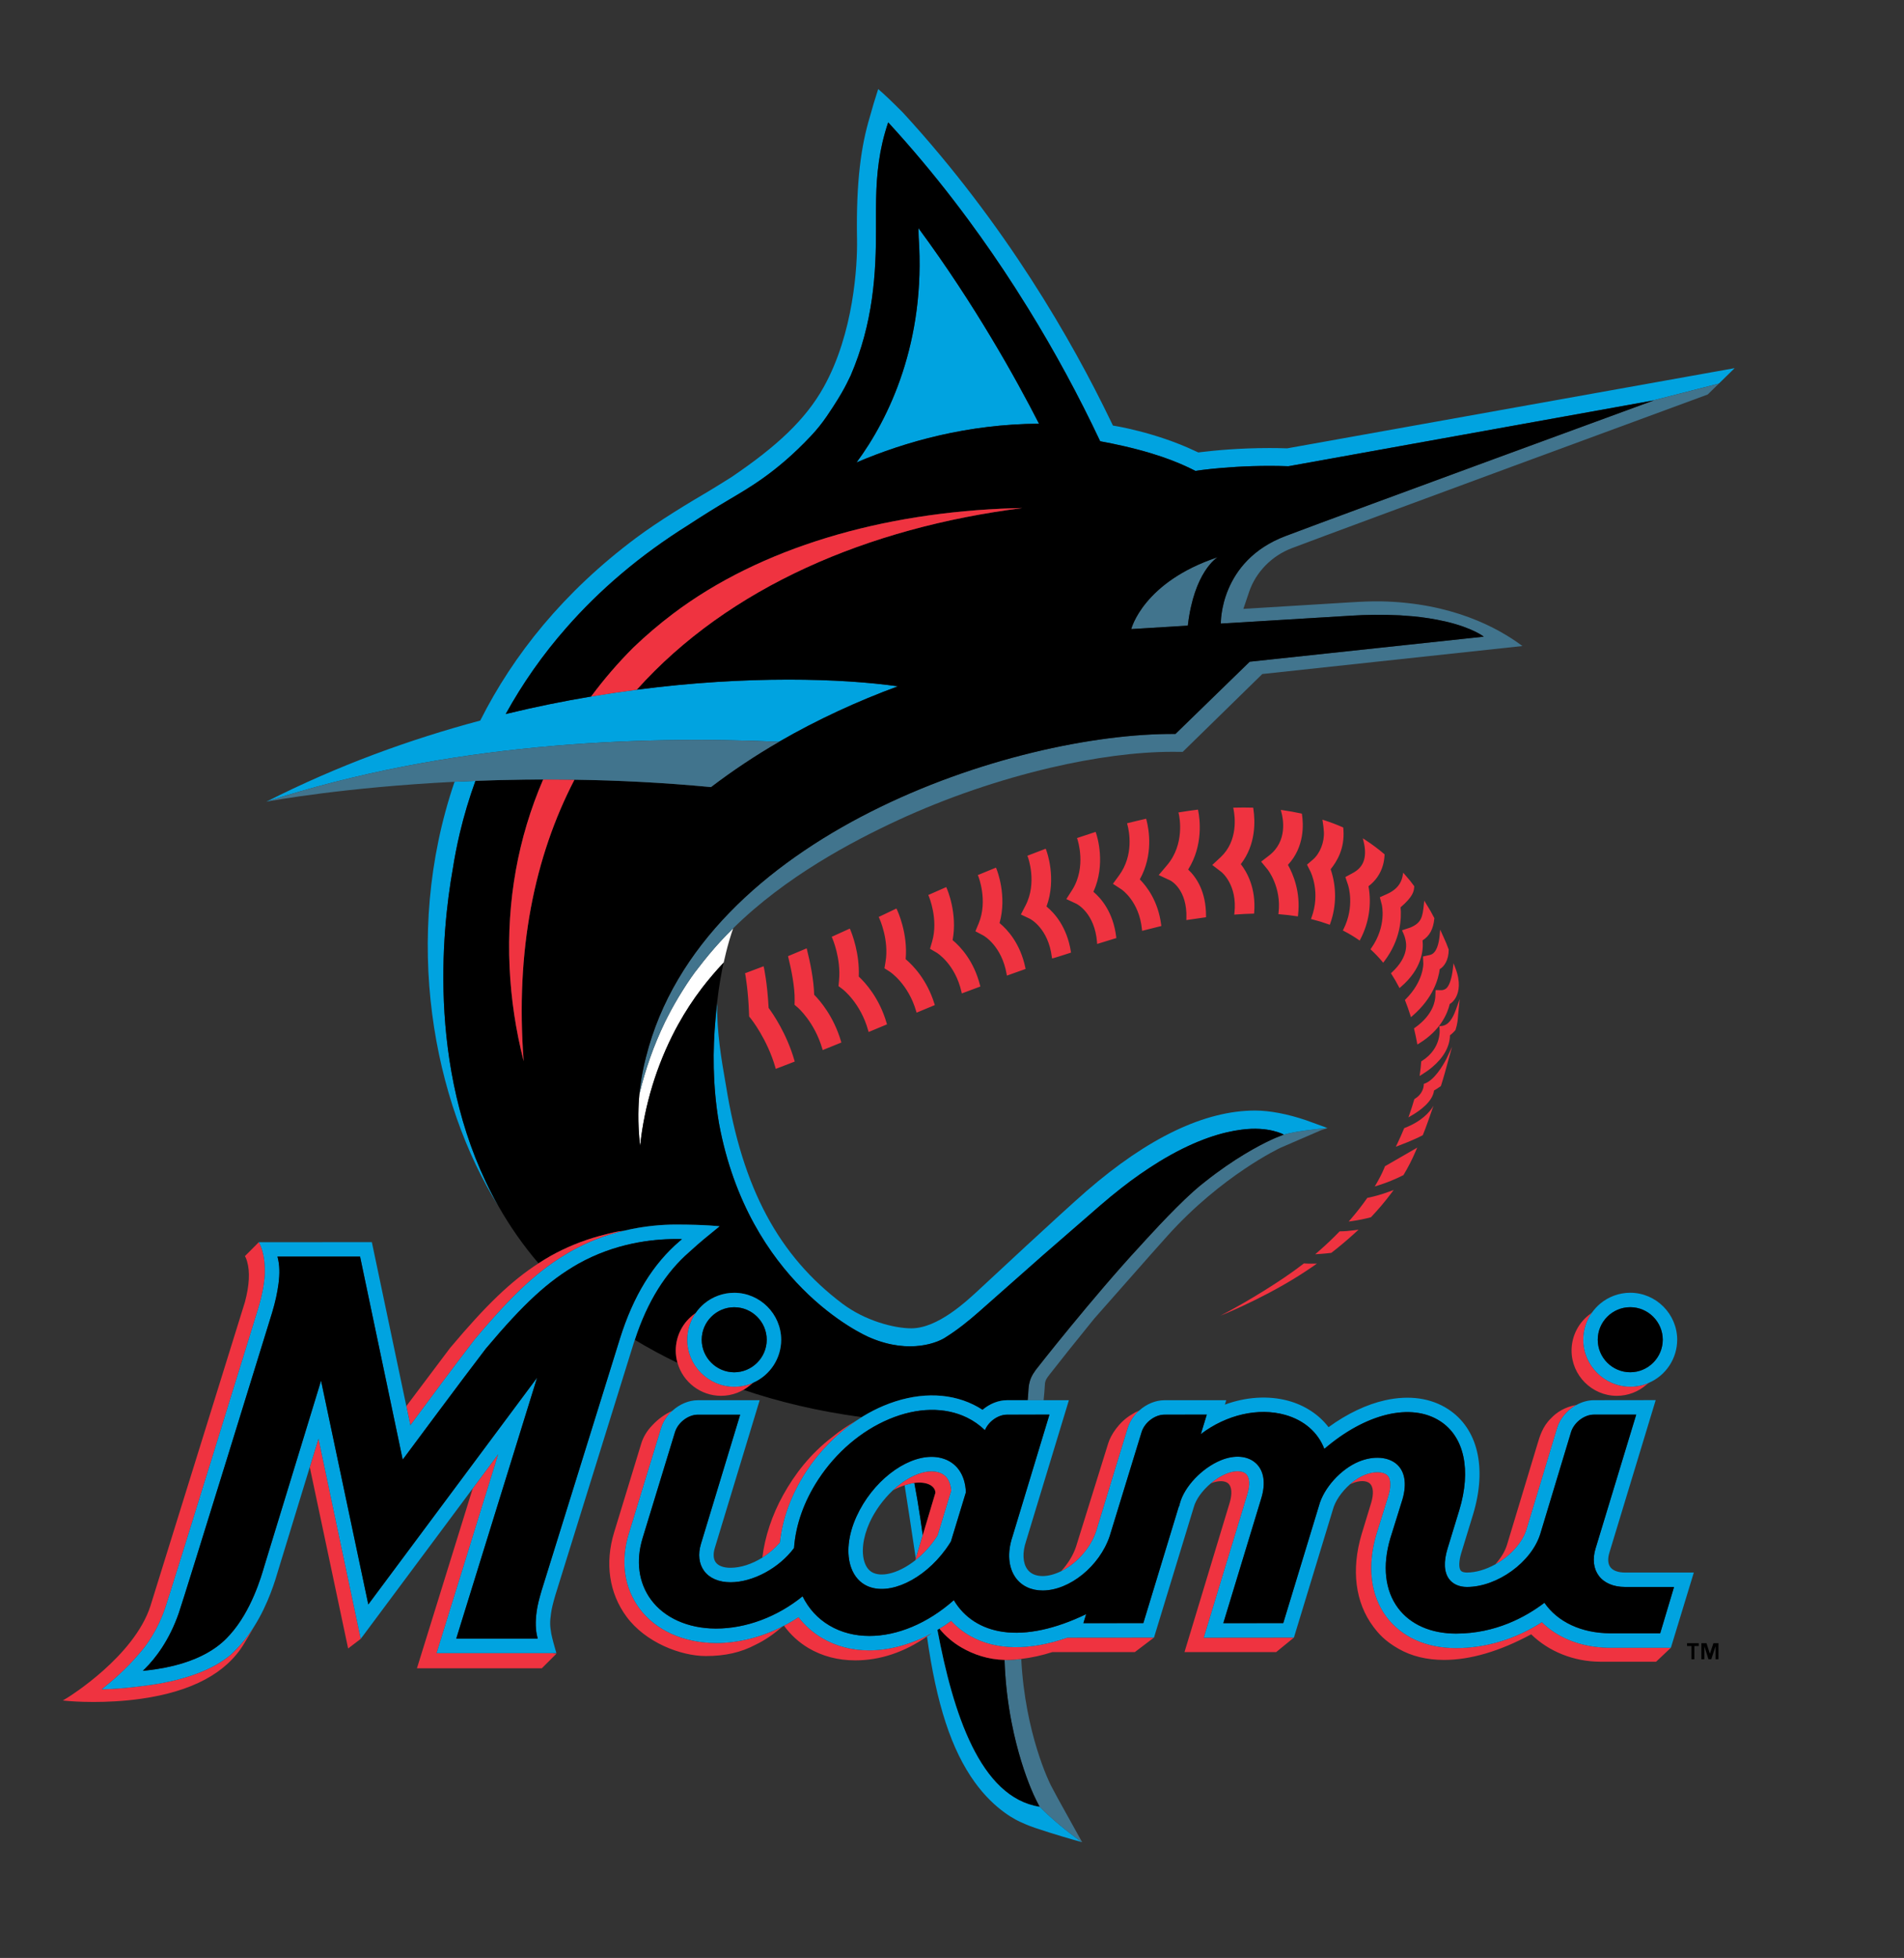 <?xml version="1.0" encoding="utf-8"?>
<svg width="143px" height="147px" viewBox="0 0 143 147" version="1.1" xmlns:xlink="http://www.w3.org/1999/xlink" xmlns="http://www.w3.org/2000/svg">
  <rect x="0" y="0" width="143" height="147" fill="#333333" stroke="none"/>
  <desc>Created with Lunacy</desc>
  <defs>
    <path d="M0 0L143 0L143 147L0 147L0 0Z" id="path_1" />
    <clipPath id="mask_1">
      <use href="#path_1" />
    </clipPath>
  </defs>
  <g id="miami-marlins-logo@logotyp.us">
    <path d="M0 0L143 0L143 147L0 147L0 0Z" id="Background" fill="none" stroke="none" />
    <g clip-path="url(#mask_1)">
      <path d="M6.129 1.025C5.569 1.639 5.036 2.278 4.532 2.939C3.834 3.785 2.793 5.467 2.209 6.625L1.994 7.052C1.163 8.777 0.521 10.588 0.079 12.452C-0.042 13.744 -0.024 15.046 0.134 16.334C0.462 13.281 1.363 10.318 2.789 7.598L2.999 7.214C3.524 6.262 4.12 5.351 4.779 4.487C5.289 3.825 5.831 3.189 6.404 2.581L6.409 2.575C6.465 2.318 6.527 2.059 6.591 1.801C6.741 1.193 6.918 0.592 7.121 0L7.12 0C6.781 0.333 6.45 0.675 6.129 1.025L6.129 1.025Z" transform="translate(47.942 69.697)" id="Shape" fill="#FFFFFF" fill-rule="evenodd" stroke="none" />
      <path d="M76.574 26.971L76.669 26.973L76.67 26.974L110.279 20.953L109.091 22.112L104.132 23.381L81.634 27.441L77.872 28.119L76.768 28.317C72.9 28.176 69.779 28.666 69.779 28.666L69.777 28.666C68.995 28.274 67.462 27.51 64.418 26.811C63.869 26.685 63.278 26.561 62.626 26.442C61.013 23.021 59.208 19.693 57.22 16.476C57.106 16.291 56.901 15.966 56.679 15.617L56.232 14.908C55.117 13.173 53.947 11.475 52.723 9.815C51.291 7.876 49.723 5.907 48.013 3.959C47.586 3.471 47.15 2.985 46.704 2.501C46.01 4.555 45.838 6.397 45.798 8.235C45.786 8.787 45.786 9.338 45.788 9.895L45.788 10.453C45.801 13.82 45.585 17.568 43.883 21.515C43.687 21.874 43.462 22.556 42.095 24.563C41.738 25.085 41.341 25.58 40.907 26.04C38.273 28.844 36.093 30.022 34.785 30.808C33.759 31.414 32.748 32.044 31.75 32.697L31.747 32.7C28.063 34.993 25.016 37.602 22.523 40.457C20.778 42.441 19.253 44.609 17.977 46.923L18.055 46.903C20.15 46.394 22.264 45.962 24.391 45.607C25.555 45.411 26.7 45.242 27.822 45.096C36.183 44.009 43.235 44.248 47.433 44.841C44.441 45.941 41.403 47.327 38.509 49.003C27.898 48.54 13.633 49.072 0.02 53.5L0 53.504C5.368 50.781 10.818 48.811 16.065 47.412C18.557 42.459 22.341 37.752 27.746 33.714C29.486 32.414 31.692 31.091 33.312 30.137C33.577 29.982 34.628 29.324 34.891 29.161L34.922 29.141C38.349 26.821 40.496 24.815 41.853 22.386C44.12 18.33 44.399 13.216 44.363 11.289C44.28 6.811 44.704 4.176 45.304 2.16C45.503 1.435 45.719 0.715 45.953 0C46.481 0.457 46.971 0.923 47.813 1.771C55.528 10.162 60.544 18.965 63.394 24.874L63.582 25.263C63.582 25.263 66.736 25.743 69.761 27.175L69.995 27.282L70.251 27.251C71.173 27.139 73.061 26.951 75.342 26.951C75.753 26.951 76.164 26.958 76.574 26.971ZM14.53 55.866C14.319 56.757 14.145 57.655 14.002 58.555C13.167 63.247 12.034 74.317 17.43 83.865C12.552 76.096 10.132 63.736 14.135 52.009C14.643 51.984 15.163 51.961 15.691 51.94L15.705 51.94C15.239 53.225 14.846 54.536 14.53 55.866Z" transform="translate(20.004 6.687)" id="Shape" fill="#00A3E0" fill-rule="evenodd" stroke="none" />
      <path d="M76.185 1.264C76.186 1.264 53.525 9.559 48.54 11.444C43.555 13.328 43.674 18.018 43.674 18.018L44.053 17.995L53.411 17.427C54.625 17.347 55.844 17.336 57.059 17.395L57.117 17.397C57.355 17.411 57.574 17.43 57.796 17.449L58.136 17.474C59.043 17.563 59.808 17.694 60.458 17.843L60.593 17.871C62.625 18.353 63.421 18.999 63.421 18.999L45.843 20.881L40.29 26.279L40.265 26.305L40.241 26.305C28.074 26.218 4.698 33.88 0.505 50.542C0.309 51.289 0.162 52.048 0.065 52.815C0.061 52.844 0.031 53.036 0 53.364L0.004 53.349C0.445 51.485 1.087 49.674 1.918 47.949L2.08 47.628L2.107 47.575L2.08 47.628L2.035 47.717L2.134 47.522C2.718 46.364 3.759 44.682 4.457 43.836C4.96 43.174 5.493 42.535 6.054 41.922C6.376 41.572 6.707 41.23 7.046 40.897L7.046 40.896C10.98 37.014 15.967 34.38 19.402 32.787C23.075 31.085 27.053 29.734 30.863 28.843C34.155 28.072 37.322 27.644 40.053 27.644L40.058 27.644L40.808 27.65L46.787 21.804L66.323 19.702C64.493 18.332 61.028 16.454 55.696 16.348C54.99 16.336 54.242 16.37 53.335 16.426L45.366 16.913L45.799 15.632C46.301 14.149 47.503 12.922 49.015 12.351C53.747 10.562 77.885 1.683 80.237 0.819L81.076 0L76.117 1.269L76.184 1.265L76.185 1.264Z" transform="translate(48.018 28.801)" id="Shape" fill="#41748D" fill-rule="evenodd" stroke="none" />
      <path d="M1.187 2.7C1.033 1.669 0.88 0.78 0.73 0C0.508 0.029 0.262 0.089 0 0.175L0.006 0.212L0.076 0.663C0.201 1.465 0.481 3.255 0.839 5.676L1.362 3.924C1.306 3.516 1.247 3.108 1.186 2.7L1.187 2.7Z" transform="translate(67.941 111.334)" id="Shape" fill="#00A3E0" fill-rule="evenodd" stroke="none" />
      <path d="M0.487 0L0.366 0.12L0.15 0.336L0 0.488L0.163 0.324L0.366 0.12L0.487 0Z" transform="translate(50.017 76.374)" id="Shape" fill="#FFF100" fill-rule="evenodd" stroke="none" />
      <path d="M16.006 0.001C16.008 0.001 16.009 0.001 16.009 0L16.009 0C16.009 0 16.008 0 16.006 0.001ZM16.006 0.001C10.398 1.866 9.516 5.397 9.516 5.397L13.764 5.137C14.234 1.106 15.932 0.046 16.006 0.001ZM20.974 43.352L20.974 43.351L21.005 43.345C22 43.075 23.283 42.951 24.251 42.859L24.256 42.861L23.78 43.019L20.726 44.339C20.687 44.355 16.326 46.408 12.252 50.932C10.599 52.768 8.827 54.813 6.742 57.159C5.474 58.716 4.007 60.556 3.398 61.343C3.145 61.669 3.081 61.768 3.037 62.015L3.034 62.065C3.011 62.447 2.982 62.867 2.935 63.292L1.738 63.292C1.771 62.937 1.79 62.627 1.8 62.434C1.81 62.318 1.825 62.202 1.845 62.087C1.922 61.718 2.039 61.443 2.34 61.026C2.39 60.957 6.644 55.531 10.206 51.69C10.389 51.493 12.528 49.102 14.186 47.617C14.478 47.364 14.775 47.118 15.076 46.877C17.257 45.145 19.105 44.179 19.934 43.788L20.129 43.698L20.365 43.595L20.401 43.581L20.58 43.51L20.602 43.501L20.974 43.352ZM20.974 43.351L20.973 43.351L20.973 43.351L20.974 43.351ZM0.139 84.86C0.069 84.172 0.023 83.481 0 82.789L0.001 82.79L0.129 82.796C0.493 82.796 0.871 82.764 1.255 82.719C1.544 88.338 3.392 92.037 3.476 92.201L3.983 93.151L5.83 96.48L5.775 96.464C4.658 95.64 3.598 94.781 2.637 93.819L2.631 93.807C2.631 93.807 2.217 93.038 1.979 92.431C1.569 91.434 0.965 89.727 0.527 87.474C0.361 86.609 0.231 85.737 0.139 84.86Z" transform="translate(75.446 41.834)" id="Shape" fill="#41748D" fill-rule="evenodd" stroke="none" />
      <path d="M15.395 0.657C15.387 0.552 15.387 0.275 15.383 0L15.383 0C19.622 5.746 22.72 11.33 24.433 14.678C19.089 14.713 14.427 16.011 10.73 17.588C13.16 14.312 15.945 8.541 15.395 0.657ZM11.79 83.316C11.116 83.052 2.619 79.119 0.406 67.24L0.406 67.241C-0.097 64.311 -0.062 61.581 0.134 59.444C0.167 58.999 0.209 58.577 0.255 58.178C0.235 60.414 0.586 62.432 0.884 64.143C0.896 64.213 0.909 64.283 0.921 64.353C2.159 72.112 4.905 77.17 9.682 80.757C11.366 82.022 13.541 82.598 14.85 82.598C16.833 82.586 18.939 80.62 20.071 79.563L20.33 79.323C20.388 79.269 26.165 73.884 27.998 72.294C32.626 68.281 36.888 66.246 40.668 66.246C41.757 66.246 43.12 66.507 44.509 66.981C44.981 67.15 45.452 67.321 45.922 67.494L46.097 67.559C45.129 67.651 43.846 67.776 42.851 68.045L42.818 68.053C42.815 68.051 41.7 67.41 39.648 67.682C38.265 67.854 36.33 68.406 33.887 69.832C33.743 69.915 33.598 70.002 33.451 70.092C32.469 70.697 31.522 71.358 30.616 72.07C30.087 72.484 29.568 72.912 29.06 73.352L28.381 73.941L24.742 77.102L19.923 81.36C19.122 82.069 18.265 82.745 17.468 83.241C16.931 83.632 14.776 84.579 11.79 83.316Z" transform="translate(53.601 17.132)" id="Shape" fill="#00A3E0" fill-rule="evenodd" stroke="none" />
      <path d="M36.742 8.041L36.868 8.031C37.295 7.999 37.722 7.977 38.139 7.968L38.234 7.965L38.241 7.871C38.385 6.048 37.697 4.841 37.236 4.25C38.381 2.773 38.32 1.02 38.179 0.098L38.166 0.012L38.078 0.009C37.649 -0.003 37.22 -0.003 36.79 0.009L36.666 0.012L36.691 0.134C36.797 0.663 37.043 2.485 35.728 3.723L35.183 4.229L35.092 4.313L35.19 4.389L35.78 4.841C35.828 4.88 36.987 5.829 36.757 7.914L36.742 8.04L36.742 8.041ZM34.535 8.25C34.151 8.309 33.171 8.446 33.144 8.45L33.148 8.346C33.234 6.129 31.956 5.485 31.944 5.479L31.193 5.128L31.069 5.07L31.158 4.966L31.694 4.334C33.048 2.74 32.63 0.705 32.578 0.478L32.552 0.369L32.663 0.352C33.097 0.282 33.52 0.22 33.922 0.17L34.018 0.158L34.038 0.253C34.153 0.826 34.436 2.82 33.282 4.656C33.911 5.247 34.627 6.32 34.624 8.147L34.624 8.236L34.535 8.25ZM33.144 8.45L33.144 8.45L33.144 8.451L33.144 8.45ZM41.82 0.46L41.831 0.531L41.832 0.53C41.938 1.218 42.044 2.95 40.775 4.304C41.164 4.993 41.738 6.343 41.535 8.068L41.522 8.176L41.415 8.159C41.008 8.096 40.588 8.048 40.166 8.015L40.058 8.006L40.071 7.898C40.297 5.971 39.256 4.662 39.246 4.65L38.832 4.146L38.764 4.063L38.849 3.997L39.365 3.599C40.76 2.522 40.417 0.826 40.279 0.332L40.236 0.178L40.394 0.201C40.849 0.265 41.301 0.346 41.751 0.444L41.82 0.46ZM29.81 9.136L29.822 9.259L29.941 9.228C30.357 9.12 30.772 9.016 31.175 8.919L31.266 8.897L31.255 8.805C31.034 7.038 30.179 5.927 29.65 5.395C30.671 3.557 30.343 1.672 30.152 0.939L30.127 0.841L30.028 0.864C29.633 0.952 29.218 1.052 28.795 1.158L28.692 1.184L28.719 1.286C28.856 1.792 29.214 3.565 28.091 5.1L27.697 5.638L27.631 5.727L27.724 5.787L28.282 6.152C28.296 6.16 29.608 7.054 29.809 9.136L29.81 9.136ZM42.505 8.373L42.619 8.401C43.038 8.506 43.442 8.629 43.82 8.767L43.919 8.803L43.955 8.704C44.424 7.39 44.435 5.955 43.984 4.634C44.454 4.043 45.041 3.103 44.944 1.683L44.936 1.591L44.934 1.56L44.928 1.498L44.871 1.473C44.438 1.283 43.986 1.111 43.527 0.963L43.364 0.91L43.391 1.079C43.431 1.33 43.459 1.575 43.474 1.806C43.525 2.588 43.185 3.454 42.647 3.912L42.27 4.236L42.208 4.289L42.244 4.362L42.466 4.805C42.498 4.869 43.239 6.391 42.544 8.264L42.504 8.374L42.505 8.373ZM26.447 10.244L26.437 10.113L26.438 10.113C26.265 7.928 24.942 7.253 24.889 7.227L24.24 6.924L24.132 6.874L24.196 6.773L24.582 6.17C25.663 4.442 24.975 2.413 24.967 2.393L24.933 2.295L25.03 2.26L26.332 1.83L26.365 1.925C26.444 2.16 27.111 4.252 26.166 6.328C26.735 6.807 27.652 7.848 27.877 9.713L27.887 9.801L27.803 9.826C27.395 9.948 26.984 10.074 26.573 10.204L26.447 10.244ZM44.99 9.278L44.899 9.231L44.946 9.139C45.813 7.426 45.311 5.875 45.289 5.81L45.117 5.302L45.089 5.219L45.166 5.177L45.639 4.922C46.094 4.679 46.374 4.353 46.494 3.925C46.6 3.546 46.59 3.09 46.462 2.568L46.399 2.31L46.621 2.455C47.1 2.768 47.559 3.111 47.995 3.482L48.035 3.515L48.032 3.567C48.019 3.831 47.98 4.084 47.915 4.316C47.74 4.954 47.356 5.514 46.825 5.908C47.072 7.264 46.858 8.664 46.218 9.885L46.163 9.99L46.066 9.922C45.727 9.687 45.366 9.471 44.99 9.278ZM23.042 11.221L23.055 11.325L23.159 11.311C23.159 11.311 24.053 11.039 24.4 10.92L24.483 10.892L24.47 10.804C24.175 8.942 23.224 7.905 22.643 7.431C23.422 5.32 22.654 3.276 22.62 3.189L22.582 3.092L22.485 3.13L21.304 3.583L21.207 3.621L21.244 3.718C21.251 3.737 21.958 5.638 21.068 7.355L20.768 7.935L20.718 8.03L20.816 8.077L21.405 8.358C21.419 8.366 22.773 9.057 23.042 11.22L23.042 11.221ZM19.667 12.62L19.65 12.516L19.65 12.516C19.282 10.389 17.948 9.634 17.892 9.604L17.387 9.336L17.303 9.291L17.339 9.203L17.558 8.677C18.247 6.98 17.53 5.186 17.523 5.169L17.483 5.072L17.58 5.032L18.75 4.552L18.847 4.512L18.887 4.609C18.92 4.691 19.695 6.615 19.116 8.673C19.7 9.154 20.674 10.198 21.055 12.031L21.073 12.119L19.667 12.62ZM49.667 5.163L49.576 5.058L49.432 4.891L49.394 5.108C49.377 5.205 49.352 5.3 49.321 5.393C49.155 5.878 48.791 6.239 48.208 6.499L47.758 6.701L47.677 6.737L47.7 6.822L47.826 7.299C47.83 7.314 48.213 8.888 47.028 10.568L46.975 10.643L47.043 10.705C47.319 10.961 47.59 11.246 47.846 11.551L47.93 11.651L48.009 11.547C49.243 9.922 49.313 8.33 49.236 7.492C50.188 6.678 50.228 6.274 50.254 6.006L50.26 5.955L50.265 5.914L50.241 5.881C50.063 5.631 49.872 5.391 49.667 5.163L49.667 5.163ZM16.259 13.856L16.282 13.958L17.674 13.438L17.651 13.35C17.191 11.518 16.184 10.449 15.591 9.955C15.969 7.954 15.187 6.146 15.153 6.069L15.111 5.974L15.015 6.016L13.858 6.526L13.763 6.568L13.804 6.663C13.811 6.681 14.537 8.385 14.054 10.054L13.917 10.527L13.894 10.606L13.965 10.647L14.392 10.896C14.405 10.904 15.784 11.738 16.26 13.856L16.259 13.856ZM51.174 7.258L51.255 7.389C51.453 7.713 51.544 7.86 51.759 8.282L51.773 8.308L51.77 8.338C51.699 9.116 51.41 9.652 50.887 9.973C50.963 10.727 50.831 12.123 49.255 13.47L49.155 13.556L49.094 13.439C48.929 13.121 48.749 12.811 48.559 12.518L48.511 12.444L48.575 12.384C49.903 11.157 49.659 10.157 49.592 9.882C49.587 9.861 49.583 9.845 49.58 9.832C49.547 9.655 49.387 9.317 49.387 9.317L49.348 9.215L49.975 9.009C50.786 8.662 50.884 8.249 50.981 7.303L51.013 6.994L51.174 7.258ZM12.886 15.401L12.853 15.288L12.852 15.288C12.261 13.242 10.897 12.342 10.883 12.332L10.53 12.107L10.471 12.07L10.483 12.002L10.552 11.588C10.831 9.94 10.101 8.346 10.085 8.31L10.085 8.31L10.041 8.216L10.135 8.171L11.276 7.627L11.37 7.582L11.416 7.677C11.45 7.748 12.242 9.434 12.065 11.385C12.653 11.883 13.674 12.955 14.226 14.74L14.255 14.832L14.166 14.868L12.886 15.401ZM9.251 16.739L9.283 16.854L10.663 16.279L10.637 16.19C10.091 14.294 9.018 13.132 8.543 12.691C8.616 10.946 8.032 9.468 7.913 9.187L7.871 9.09L7.774 9.132L6.509 9.707L6.55 9.798C6.556 9.813 7.222 11.32 7.059 12.999L7.026 13.35L7.021 13.408L7.068 13.443L7.336 13.645C7.349 13.654 8.684 14.684 9.25 16.74L9.251 16.739ZM52.486 9.777L52.373 9.53L52.208 9.165L52.173 9.564C52.119 10.189 51.948 10.957 51.438 11.069L51.004 11.165L50.917 11.184L50.921 11.272L50.943 11.717C50.944 11.729 50.975 13.049 49.609 14.401L49.56 14.449L49.586 14.514C49.72 14.848 49.848 15.209 49.966 15.588L50.014 15.741L50.135 15.636C51.675 14.305 52.076 12.892 52.176 12.134C52.498 11.949 52.849 11.472 52.849 10.679L52.849 10.66L52.842 10.643C52.738 10.348 52.618 10.059 52.486 9.777L52.486 9.777ZM5.801 18.1C5.213 16.099 3.973 15.027 3.961 15.017L3.961 15.017L3.758 14.845L3.72 14.813L3.721 14.763L3.727 14.479C3.748 13.49 3.48 12.176 3.251 11.247L3.229 11.16L3.312 11.125L4.517 10.62L4.63 10.572L4.659 10.69C4.889 11.61 5.166 12.936 5.193 14.056C5.638 14.505 6.66 15.687 7.209 17.552L7.236 17.643L5.834 18.21L5.801 18.1ZM51.864 13.708L52.326 13.714C52.445 13.712 52.624 13.638 52.715 13.533C52.927 13.289 53.081 12.799 53.162 12.114L53.212 11.69L53.364 12.089C53.756 13.117 53.611 13.799 53.421 14.19C53.278 14.482 53.078 14.674 52.928 14.749C52.763 15.451 52.246 16.721 50.626 17.713L50.496 17.792L50.468 17.642C50.409 17.317 50.34 16.993 50.258 16.651L50.242 16.582L50.3 16.542C51.763 15.509 51.818 14.425 51.843 14.24L51.861 13.79L51.864 13.708ZM1.772 15.043C1.674 13.174 1.424 12.043 1.422 12.033L1.395 11.918L1.284 11.96L0.087 12.41L0 12.442L0.022 12.533C0.024 12.541 0.246 13.789 0.3 15.459L0.307 15.652L0.308 15.688L0.33 15.715L0.446 15.858C0.458 15.874 1.666 17.384 2.278 19.512L2.309 19.622L3.734 19.073L3.707 18.981C3.134 16.989 2.105 15.494 1.772 15.044L1.772 15.043ZM53.359 16.704L53.346 16.72L53.346 16.72C53.176 16.919 53.02 17.046 52.945 17.102C52.93 17.944 52.472 18.768 51.617 19.488C51.386 19.682 51.129 19.867 50.853 20.037L50.664 20.154L50.694 19.934C50.739 19.614 50.766 19.354 50.782 19.115L50.785 19.063L50.83 19.034C52.374 18.052 52.166 16.59 52.156 16.528L52.137 16.409L52.258 16.407C52.321 16.406 52.383 16.396 52.443 16.38C52.821 16.283 53.127 15.9 53.378 15.206L53.675 14.385C53.675 14.385 53.562 15.479 53.555 15.589C53.536 15.899 53.516 16.22 53.365 16.685L53.359 16.704ZM52.235 20.931L52.263 20.911L52.274 20.878C52.484 20.22 52.656 19.593 52.825 18.957L53.102 17.964L52.685 18.855C52.384 19.448 51.742 20.478 51.045 20.726L50.976 20.751L50.976 20.825C50.976 20.846 50.97 21.351 50.486 21.743C50.422 21.794 50.365 21.835 50.305 21.871L50.269 21.892L50.257 21.932C50.154 22.29 50.041 22.644 49.917 22.995L49.824 23.262L50.068 23.12C50.658 22.779 51.647 22.088 51.748 21.246C51.831 21.198 52.014 21.088 52.234 20.932L52.235 20.931ZM50.916 24.569L50.9 24.604L50.901 24.604L50.867 24.622C50.136 24.997 49.224 25.337 49.122 25.375L48.88 25.465L48.992 25.232C49.161 24.879 49.324 24.513 49.491 24.112L49.508 24.07L49.55 24.054C50.807 23.568 51.441 22.862 51.71 22.384C51.467 23.074 51.145 24.023 50.916 24.569ZM49.466 27.573L49.451 27.599L49.424 27.612C48.822 27.915 48.196 28.169 47.552 28.371L47.297 28.45L47.431 28.219C47.645 27.855 47.836 27.478 48.002 27.089L48.062 26.933L48.128 26.894L50.21 25.693L50.211 25.693L50.484 25.532L50.36 25.824C50.103 26.427 49.804 27.011 49.466 27.573ZM49.451 27.599L49.45 27.599L49.451 27.599L49.451 27.599ZM47.033 30.737L47.012 30.759L47.012 30.761L46.983 30.768C46.532 30.888 46.075 30.981 45.613 31.046L45.34 31.083L45.519 30.874C45.942 30.383 46.34 29.872 46.712 29.342L46.736 29.307L46.778 29.299C47.291 29.196 47.831 29.041 48.384 28.837L48.718 28.713L48.505 28.997C48.064 29.585 47.569 30.17 47.033 30.737ZM44.008 33.437L44.036 33.434L44.059 33.416C44.67 32.941 45.262 32.442 45.833 31.919L46.08 31.693L45.748 31.739C45.38 31.79 45.028 31.817 44.703 31.819L44.659 31.82L44.629 31.851C44.127 32.369 43.602 32.865 43.058 33.337L42.825 33.539L43.132 33.52C43.403 33.502 43.697 33.475 44.008 33.438L44.008 33.437ZM42.515 34.246C42.335 34.246 42.166 34.241 42.013 34.23L41.973 34.227L41.942 34.252L41.902 34.283L41.866 34.31C40.316 35.512 37.701 37.121 35.702 38.153C36.374 37.881 39.744 36.478 42.673 34.436L42.951 34.241L42.611 34.245L42.514 34.246L42.515 34.246Z" transform="translate(55.955 60.628)" id="Shape" fill="#EF3340" fill-rule="evenodd" stroke="none" />
      <path d="M15.225 70.154C19.419 53.493 42.794 45.831 54.962 45.917L54.985 45.917L55.011 45.892L60.563 40.493L78.141 38.612C78.141 38.611 77.344 37.965 75.314 37.484L75.179 37.455C74.413 37.283 73.638 37.161 72.856 37.087L72.516 37.061C72.294 37.043 72.075 37.023 71.837 37.01L71.779 37.008C70.564 36.949 69.346 36.959 68.131 37.04L58.773 37.608L58.394 37.631C58.394 37.631 58.275 32.94 63.26 31.056C68.245 29.172 90.901 20.878 90.906 20.876L68.339 24.94L64.577 25.618L63.472 25.817C59.605 25.675 56.484 26.166 56.484 26.166C55.702 25.774 54.17 25.01 51.123 24.31C50.575 24.184 49.983 24.06 49.331 23.941C47.719 20.52 45.913 17.192 43.926 13.975C43.751 13.692 43.565 13.402 43.384 13.116C43.235 12.879 43.091 12.646 42.938 12.407C41.823 10.672 40.652 8.973 39.428 7.314C37.941 5.297 36.371 3.342 34.719 1.458C34.291 0.971 33.855 0.485 33.41 0C32.715 2.054 32.544 3.896 32.504 5.734C32.492 6.286 32.492 6.837 32.493 7.394L32.494 7.952C32.506 11.319 32.291 15.067 30.588 19.014C30.392 19.373 30.168 20.056 28.801 22.062C28.444 22.584 28.047 23.079 27.613 23.539C24.978 26.345 22.799 27.521 21.491 28.307C20.465 28.913 19.453 29.543 18.456 30.196L18.453 30.199L18.404 30.231L18.394 30.238C14.766 32.503 11.726 35.11 9.23 37.956C7.484 39.94 5.96 42.109 4.683 44.422L4.761 44.403C6.949 43.871 9.015 43.457 11.097 43.107C12.061 41.806 13.119 40.578 14.265 39.434C15.21 38.528 16.207 37.677 17.253 36.888C23.805 31.941 32.946 29.276 42.815 28.969L43.489 28.955C31.891 30.43 21.448 34.882 14.528 42.595C22.889 41.507 29.941 41.748 34.139 42.34C31.147 43.44 28.11 44.826 25.215 46.502C23.44 47.526 21.731 48.664 20.1 49.905C16.691 49.585 13.271 49.399 9.847 49.351C6.846 55.127 5.394 62.152 6.034 70.492C5.437 68.172 5.082 65.797 4.973 63.404C4.754 58.453 5.603 53.724 7.496 49.336C5.718 49.339 4.021 49.378 2.411 49.44C1.945 50.725 1.552 52.036 1.236 53.367C1.026 54.256 0.85 55.153 0.709 56.056C-0.126 60.747 -1.26 71.817 4.136 81.366C5 82.89 6.008 84.328 7.147 85.66C7.451 85.463 7.761 85.275 8.078 85.093L8.079 85.092C9.225 84.456 10.444 83.958 11.708 83.614C12.905 83.293 13.175 83.261 13.186 83.259L13.546 83.219C14.833 82.91 16.152 82.753 17.475 82.75C19.758 82.754 20.743 82.881 20.743 82.881C19.825 83.632 19.36 83.989 18.477 84.799C16.695 86.344 15.322 88.513 14.38 91.406C15.421 92.032 16.491 92.609 17.585 93.137C17.187 91.751 17.718 90.256 18.901 89.431L18.968 89.369C19.143 89.122 19.347 88.893 19.585 88.694C20.219 88.165 21.019 87.874 21.845 87.873C23.779 87.876 25.369 89.466 25.372 91.4C25.371 92.783 24.555 94.043 23.294 94.61L23.112 94.745C22.936 94.903 22.743 95.043 22.537 95.16C25.158 96.044 28.113 96.767 31.42 97.21L31.528 97.141C32.033 96.836 32.547 96.573 33.059 96.358C35.46 95.35 37.855 95.317 39.802 96.268C40.039 96.383 40.271 96.516 40.494 96.662C41.032 96.201 41.698 95.938 42.34 95.937L43.886 95.937C43.919 95.582 43.937 95.272 43.948 95.079C43.957 94.962 43.972 94.847 43.993 94.732C44.07 94.362 44.186 94.087 44.488 93.671C44.537 93.601 48.792 88.175 52.354 84.335C52.536 84.138 54.676 81.747 56.334 80.261C56.654 79.974 56.957 79.718 57.224 79.522C59.405 77.789 61.253 76.824 62.081 76.433L62.277 76.343L62.513 76.239L62.548 76.225L62.749 76.145L63.121 75.997L63.121 75.996L63.12 75.996C63.117 75.994 62.002 75.353 59.951 75.625C58.566 75.796 56.632 76.349 54.189 77.774C54.045 77.858 53.9 77.945 53.753 78.035C52.771 78.641 51.824 79.301 50.918 80.013C50.389 80.427 49.87 80.854 49.362 81.295L48.684 81.883C48.027 82.453 45.44 84.701 45.044 85.045L40.225 89.303C39.424 90.01 38.567 90.687 37.77 91.184C37.233 91.574 35.078 92.522 32.092 91.259C31.418 90.995 22.921 87.062 20.708 75.183C20.205 72.252 20.24 69.523 20.434 67.387C20.468 66.941 20.509 66.52 20.555 66.121C20.705 64.808 20.903 63.76 21.048 63.088C20.475 63.696 19.933 64.332 19.423 64.994C18.764 65.858 18.168 66.769 17.642 67.721L17.433 68.105C16.006 70.824 15.105 73.788 14.777 76.841C14.579 75.081 14.651 73.696 14.719 72.973C14.75 72.645 14.78 72.454 14.784 72.425C14.879 71.682 15.022 70.924 15.224 70.152L15.225 70.154ZM31.034 25.533C33.464 22.257 36.249 16.485 35.699 8.601C35.691 8.497 35.692 8.219 35.687 7.945C39.926 13.691 43.024 19.274 44.737 22.623C39.392 22.658 34.73 23.956 31.033 25.533L31.034 25.533ZM58.156 32.649C58.158 32.648 58.159 32.647 58.159 32.647L58.159 32.648L58.156 32.649L58.156 32.649ZM58.156 32.649C58.082 32.694 56.384 33.754 55.914 37.784L51.666 38.044C51.666 38.044 52.548 34.513 58.156 32.649L58.156 32.649ZM36.96 102.882L36.008 106.071C35.948 105.646 35.889 105.235 35.831 104.847C35.678 103.816 35.524 102.926 35.374 102.147C35.897 102.08 36.304 102.156 36.571 102.307C36.811 102.443 36.948 102.647 36.96 102.882ZM44.127 125.077C44.365 125.685 44.779 126.453 44.779 126.453L44.779 126.452L44.786 126.464C40.307 125.768 38.277 119.409 37.109 113.183L37.257 113.091C37.721 113.662 38.286 114.142 38.925 114.51C39.817 115.029 40.92 115.41 42.148 115.435C42.199 117.008 42.375 118.575 42.676 120.12C43.113 122.373 43.717 124.079 44.127 125.077Z" transform="translate(33.297 9.187)" id="Shape" fill="#000000" fill-rule="evenodd" stroke="none" />
      <path d="M73.153 2.062C73.155 3.996 74.746 5.586 76.68 5.588L76.68 5.587C77.155 5.588 77.624 5.492 78.061 5.305L78.085 5.293L77.929 5.41C77.308 5.966 76.503 6.274 75.67 6.274L75.669 6.274C73.805 6.274 72.271 4.74 72.271 2.875L72.271 2.875C72.271 1.769 72.812 0.729 73.718 0.095L73.825 0C73.394 0.596 73.153 1.312 73.153 2.062ZM10.832 5.275L10.764 5.309C10.329 5.494 9.86 5.589 9.387 5.589C7.452 5.589 5.859 3.999 5.856 2.064C5.856 1.327 6.09 0.622 6.507 0.033L6.439 0.095C5.532 0.729 4.992 1.769 4.992 2.875C4.992 3.197 5.04 3.507 5.123 3.802C5.537 5.259 6.877 6.273 8.392 6.274C9.225 6.274 10.03 5.967 10.65 5.41L10.832 5.275ZM68.891 16.307L71.191 8.693C71.215 8.612 71.244 8.533 71.276 8.455L71.296 8.409L71.384 8.226L71.416 8.168L71.511 8.008L71.545 7.955C71.827 7.54 72.204 7.197 72.644 6.956C71.757 7.114 71.146 7.51 70.719 7.97C70.091 8.574 69.869 9.362 69.724 9.842L67.424 17.456C67.27 17.959 66.961 18.462 66.536 18.932L66.589 18.905C67.714 18.27 68.596 17.274 68.891 16.307L68.891 16.307ZM38.937 8.692L36.561 16.462C36.166 17.646 35.215 18.761 34.082 19.372L33.932 19.443C34.438 18.891 34.836 18.253 35.051 17.61L37.472 9.838C37.663 9.209 38.283 8.239 39.218 7.685C39.403 7.562 39.599 7.458 39.805 7.375C39.617 7.542 39.449 7.731 39.305 7.937L39.256 8.01L39.162 8.168L39.129 8.229L39.043 8.408L39.021 8.457C38.988 8.539 38.96 8.616 38.937 8.692ZM7.992 24.833L8.025 24.833L8.024 24.833C9.686 24.833 11.408 24.402 13.011 23.589C12.345 24.176 11.687 24.624 11.001 24.953C9.882 25.547 8.695 25.81 7.249 25.81C5.368 25.81 2.717 24.793 1.289 22.85C-0.01 21.084 -0.344 18.837 0.364 16.522L2.405 9.842C2.535 9.415 2.802 8.916 3.252 8.462C3.672 8.012 4.178 7.648 4.739 7.396C4.555 7.559 4.391 7.743 4.254 7.948L4.217 8.004L4.119 8.167L4.087 8.225L3.998 8.411L3.978 8.455C3.943 8.541 3.915 8.62 3.893 8.692L1.465 16.638C0.837 18.69 1.118 20.672 2.255 22.219C3.464 23.864 5.555 24.817 7.992 24.833ZM11.835 18.194C12.198 17.933 12.528 17.629 12.819 17.289C13.006 15.485 13.689 13.642 14.794 11.955C15.776 10.453 17.047 9.16 18.532 8.151C17.903 8.506 17.306 8.913 16.747 9.368C15.095 10.628 13.926 12.158 13.063 13.713C12.224 15.222 11.686 16.846 11.493 18.424C11.609 18.351 11.724 18.275 11.836 18.194L11.835 18.194ZM44.651 24.43L47.923 13.672C48.142 12.964 48.105 12.389 47.824 12.133C47.536 11.871 46.952 11.865 46.336 12.121C45.991 12.267 45.666 12.458 45.37 12.688L45.187 12.838C45.733 12.624 46.242 12.623 46.498 12.863C46.755 13.105 46.791 13.643 46.593 14.303L43.201 25.513L50.086 25.513L51.421 24.423L44.651 24.43L44.651 24.43ZM24.106 12.971C23.84 12.82 23.433 12.744 22.91 12.811L22.91 12.812C22.662 12.848 22.418 12.907 22.181 12.989C21.909 13.077 21.618 13.201 21.307 13.364L21.36 13.31C21.476 13.203 21.58 13.114 21.7 13.017C21.81 12.928 21.923 12.842 22.039 12.76C22.787 12.233 23.555 11.942 24.203 11.942C24.362 11.941 24.521 11.961 24.675 12C25.287 12.162 25.618 12.617 25.687 13.391L24.66 16.76C24.288 17.349 23.836 17.883 23.318 18.349C23.207 18.448 23.093 18.538 22.979 18.627L23.021 18.487L23.543 16.735L24.495 13.546C24.485 13.311 24.347 13.107 24.106 12.971ZM70.887 23.96C72.052 24.753 73.527 25.178 75.151 25.189L75.151 25.188L75.151 25.187L79.731 25.187L78.621 26.236L74.397 26.236C72.434 26.223 70.564 25.475 69.239 24.18C66.869 25.456 64.668 26.102 62.694 26.102C61.401 26.102 60.253 25.822 59.284 25.27C58.233 24.671 57.769 24.119 57.383 23.606C56.022 21.792 55.71 19.325 56.504 16.66L57.223 14.301C57.421 13.642 57.385 13.104 57.128 12.862C56.868 12.618 56.341 12.612 55.785 12.848L55.633 12.916L55.702 12.85C56.031 12.572 56.379 12.353 56.709 12.217C57.406 11.929 58.116 11.937 58.437 12.236C58.729 12.509 58.742 13.126 58.472 13.932L57.621 16.658C56.908 19.053 57.174 21.255 58.368 22.857C59.501 24.375 61.357 25.212 63.594 25.212C65.832 25.212 68.059 24.54 70.044 23.268C70.303 23.524 70.585 23.755 70.887 23.96ZM19.518 25.382C21.05 25.381 22.666 24.936 24.206 24.102L24.083 24.196L23.861 24.346C22.146 25.529 20.336 26.135 18.477 26.135L18.475 26.135C17.176 26.135 15.993 25.824 14.957 25.211C14.236 24.783 13.611 24.211 13.12 23.532C13.296 23.441 13.469 23.346 13.639 23.248C13.838 23.131 14.031 23.012 14.214 22.892C14.696 23.519 15.294 24.048 15.975 24.45C17.017 25.068 18.209 25.382 19.518 25.382ZM24.206 24.102L24.211 24.099L24.211 24.1L24.206 24.102ZM27.123 24.307C29.032 25.381 31.55 25.422 34.404 24.428L34.404 24.428L40.912 24.422L39.473 25.512L33.281 25.512C32.519 25.759 31.735 25.931 30.94 26.028C30.556 26.073 30.178 26.105 29.813 26.105L29.685 26.1C28.457 26.075 27.354 25.694 26.461 25.175C25.824 24.807 25.259 24.327 24.793 23.756C24.933 23.669 25.072 23.591 25.213 23.496C25.371 23.39 25.527 23.28 25.68 23.167C26.098 23.621 26.585 24.006 27.123 24.307Z" transform="translate(45.761 98.523)" id="Shape" fill="#EF3340" fill-rule="evenodd" stroke="none" />
      <path d="M79.068 3.527C79.066 1.593 77.476 0.002 75.542 0C74.716 0 73.916 0.292 73.282 0.821C73.058 1.011 72.858 1.227 72.686 1.465C72.25 2.065 72.015 2.787 72.014 3.527C72.017 5.461 73.61 7.052 75.544 7.052C76.018 7.052 76.487 6.957 76.922 6.772L76.946 6.759C78.231 6.201 79.067 4.928 79.067 3.527L79.068 3.527ZM4.718 3.53C4.721 5.465 6.313 7.056 8.248 7.056C8.722 7.056 9.191 6.961 9.627 6.775L9.694 6.741C10.956 6.174 11.772 4.914 11.772 3.53C11.77 1.597 10.18 0.006 8.246 0.004C7.42 0.005 6.62 0.295 5.986 0.825C5.752 1.022 5.545 1.249 5.369 1.5C4.947 2.093 4.72 2.802 4.719 3.53L4.718 3.53ZM73.1 3.527C73.1 4.873 74.195 5.968 75.542 5.968C76.887 5.968 77.983 4.873 77.983 3.527C77.983 2.181 76.888 1.085 75.542 1.085C74.196 1.085 73.1 2.18 73.1 3.527ZM10.686 3.53C10.684 2.192 9.583 1.091 8.245 1.089C6.906 1.091 5.805 2.191 5.803 3.53C5.803 4.876 6.899 5.971 8.245 5.971C9.59 5.971 10.686 4.876 10.686 3.53ZM28.74 8.068C28.099 8.069 27.432 8.332 26.895 8.793C26.672 8.647 26.441 8.515 26.202 8.399C24.255 7.449 21.86 7.481 19.459 8.489C18.947 8.704 18.433 8.968 17.929 9.272L17.82 9.342C17.677 9.43 17.534 9.521 17.394 9.616C15.909 10.625 14.638 11.918 13.656 13.42C12.55 15.107 11.868 16.95 11.681 18.754C11.299 19.197 10.852 19.58 10.354 19.889C9.572 20.376 8.72 20.65 7.967 20.65C7.447 20.65 7.054 20.506 6.861 20.244C6.676 19.996 6.651 19.612 6.788 19.162L10.157 8.068L5.513 8.069C4.838 8.069 4.144 8.366 3.601 8.86C3.417 9.023 3.253 9.208 3.116 9.412L3.079 9.468L2.981 9.632L2.949 9.69L2.86 9.875L2.84 9.92C2.805 10.005 2.778 10.084 2.755 10.157L0.327 18.103C-0.3 20.155 -0.02 22.137 1.117 23.683C2.326 25.329 4.418 26.282 6.855 26.297L6.887 26.298C8.548 26.298 10.271 25.867 11.874 25.053L11.914 25.034L11.982 24.997C12.357 24.804 12.723 24.59 13.075 24.357C13.558 24.984 14.155 25.513 14.837 25.916C15.879 26.533 17.071 26.847 18.38 26.847C19.913 26.847 21.531 26.401 23.073 25.566L22.944 25.663L22.722 25.812C23.447 30.922 24.553 34.299 26.298 36.73C27.854 38.897 29.546 39.659 29.87 39.79C29.887 39.798 30.292 39.992 30.851 40.18C32.199 40.636 33.636 41.048 34.322 41.24C33.204 40.416 32.145 39.557 31.184 38.595C26.704 37.898 24.674 31.54 23.506 25.314L23.654 25.222C23.794 25.136 23.932 25.057 24.074 24.962C24.241 24.85 24.394 24.742 24.541 24.633C24.959 25.087 25.446 25.472 25.984 25.773C27.893 26.847 30.411 26.888 33.265 25.894L39.773 25.888L42.76 16.102C42.915 15.519 43.402 14.846 44.048 14.304L44.232 14.154C44.528 13.923 44.852 13.732 45.197 13.586C45.813 13.331 46.398 13.336 46.685 13.598C46.966 13.855 47.004 14.43 46.784 15.137L43.512 25.895L50.282 25.888L53.199 16.309L53.208 16.277C53.378 15.642 53.858 14.941 54.494 14.382L54.563 14.316C54.892 14.038 55.24 13.819 55.57 13.683C56.267 13.395 56.977 13.403 57.298 13.702C57.59 13.975 57.603 14.592 57.333 15.398L56.483 18.124C55.769 20.519 56.035 22.721 57.229 24.323C58.362 25.842 60.218 26.678 62.455 26.678C64.693 26.678 66.921 26.007 68.905 24.734C69.163 24.989 69.447 25.221 69.748 25.426C70.913 26.219 72.388 26.644 74.013 26.655L78.593 26.655L80.316 21.007L75.152 21.007C74.633 21.007 74.24 20.863 74.046 20.601C73.861 20.352 73.836 19.968 73.974 19.518L77.453 8.061L72.811 8.067C72.367 8.067 71.916 8.196 71.504 8.423C71.064 8.664 70.688 9.007 70.406 9.421L70.371 9.475L70.276 9.634L70.244 9.692L70.156 9.875L70.136 9.922C70.101 10.005 70.074 10.082 70.051 10.159L67.751 17.773C67.455 18.74 66.573 19.736 65.449 20.371L65.396 20.398C64.686 20.789 63.934 21.007 63.273 21.007C63.142 21.007 62.906 20.986 62.804 20.849C62.651 20.643 62.671 20.124 62.854 19.527L63.737 16.642C64.798 13.142 64.096 10.186 61.857 8.736C60.572 7.903 58.941 7.672 57.142 8.07C55.753 8.376 54.283 9.074 52.882 10.092C52.157 9.14 51.078 8.437 49.828 8.103C48.355 7.711 46.686 7.816 45.098 8.398L45.197 8.068L40.557 8.069C39.889 8.069 39.204 8.358 38.666 8.841C38.477 9.008 38.31 9.196 38.166 9.403L38.117 9.476L38.023 9.634L37.99 9.695L37.904 9.874L37.883 9.923C37.851 10 37.823 10.079 37.798 10.158L35.423 17.928C35.027 19.112 34.076 20.227 32.943 20.837L32.793 20.909C32.315 21.142 31.838 21.271 31.407 21.271C30.897 21.271 30.502 21.096 30.262 20.765C29.913 20.28 29.877 19.513 30.164 18.656L33.381 8.068L30.285 8.068L28.739 8.069L28.74 8.068ZM29.139 18.316L31.918 9.15L31.916 9.15L28.738 9.154C28.058 9.155 27.349 9.659 27.073 10.321C26.676 9.936 26.221 9.617 25.724 9.375C24.062 8.563 21.986 8.604 19.878 9.49C17.788 10.369 15.9 11.976 14.562 14.017C13.489 15.655 12.857 17.436 12.736 19.169C11.607 20.681 9.649 21.736 7.966 21.736C7.093 21.736 6.39 21.436 5.986 20.891C5.592 20.358 5.508 19.632 5.748 18.846L8.69 9.155L5.513 9.155C4.784 9.155 4.011 9.749 3.791 10.476L1.364 18.421C0.839 20.137 1.062 21.778 1.99 23.041C2.995 24.408 4.76 25.2 6.831 25.213L6.886 25.213C9.128 25.213 11.485 24.334 13.377 22.792C13.839 23.728 14.516 24.464 15.389 24.982C16.282 25.511 17.311 25.768 18.401 25.768C20.475 25.768 22.765 24.835 24.736 23.083C25.528 24.409 26.81 25.231 28.448 25.462C30.212 25.71 32.361 25.25 34.674 24.132L34.468 24.808L38.969 24.803L41.642 16.024L41.652 16.049L41.713 15.82C42.049 14.559 43.369 13.166 44.782 12.582C45.816 12.155 46.801 12.234 47.416 12.796C48.035 13.358 48.178 14.302 47.823 15.453L44.978 24.808L49.478 24.803L52.159 15.996C52.515 14.664 53.803 13.238 55.155 12.679C56.266 12.22 57.398 12.31 58.038 12.908C58.663 13.492 58.779 14.496 58.362 15.738L57.522 18.433C56.909 20.491 57.114 22.351 58.099 23.672C59.022 24.91 60.569 25.591 62.455 25.591C65.417 25.591 67.691 24.345 69.094 23.278C70.086 24.721 71.875 25.555 74.018 25.568L77.789 25.568L78.828 22.091L75.152 22.091C74.28 22.091 73.577 21.791 73.174 21.246C72.779 20.713 72.694 19.986 72.935 19.201L75.988 9.15L72.811 9.15C72.082 9.151 71.31 9.744 71.09 10.472L68.789 18.089C68.137 20.221 65.56 22.091 63.273 22.091C62.694 22.091 62.217 21.878 61.932 21.493C61.555 20.983 61.515 20.193 61.817 19.209L62.699 16.325C63.612 13.315 63.077 10.817 61.267 9.645C59.089 8.234 55.682 9.051 52.564 11.724C52.086 10.479 51.048 9.575 49.63 9.173C47.617 8.603 45.208 9.155 43.289 10.614L43.735 9.149L40.558 9.153C39.829 9.154 39.056 9.747 38.836 10.474L36.444 18.27C35.69 20.523 33.43 22.356 31.407 22.356C30.546 22.356 29.826 22.016 29.382 21.398C28.829 20.63 28.74 19.507 29.139 18.316ZM25.645 14.984C25.596 13.646 24.93 12.71 23.815 12.416C23.57 12.352 23.319 12.321 23.066 12.322C21.051 12.322 18.618 14.193 17.43 16.796C16.787 18.206 16.645 19.621 17.041 20.68C17.276 21.307 17.691 21.771 18.24 22.02C19.884 22.766 22.476 21.547 24.141 19.247C24.271 19.067 24.395 18.881 24.52 18.678L25.645 14.985L25.645 14.984ZM18.057 20.297C18.191 20.654 18.403 20.901 18.688 21.03L18.688 21.029C19.448 21.373 20.703 20.986 21.841 20.09C21.955 20.001 22.069 19.912 22.181 19.812C22.698 19.346 23.15 18.811 23.523 18.223L24.549 14.854C24.481 14.08 24.149 13.625 23.538 13.463C23.392 13.425 23.233 13.405 23.065 13.405C22.418 13.405 21.649 13.696 20.901 14.223C20.792 14.3 20.678 14.387 20.562 14.48C20.443 14.577 20.338 14.666 20.223 14.773L20.17 14.827C19.44 15.513 18.818 16.367 18.418 17.245C17.901 18.379 17.766 19.52 18.057 20.297Z" transform="translate(46.898 97.058)" id="Shape" fill="#00A3E0" fill-rule="evenodd" stroke="none" />
      <path d="M76.895 2.441C76.893 1.103 75.793 0.001 74.454 0C73.107 0 72.013 1.095 72.013 2.441C72.013 3.788 73.108 4.883 74.454 4.883C75.793 4.881 76.893 3.78 76.895 2.441ZM9.598 2.444C9.596 3.783 8.496 4.884 7.157 4.886C5.818 4.884 4.718 3.783 4.716 2.444C4.716 1.099 5.811 0.003 7.157 0.003C8.502 0.003 9.598 1.098 9.598 2.444ZM27.653 8.067C26.972 8.068 26.264 8.572 25.987 9.234C25.59 8.849 25.136 8.53 24.639 8.288C22.976 7.477 20.9 7.518 18.792 8.403C16.702 9.281 14.815 10.889 13.477 12.93C12.403 14.567 11.772 16.348 11.65 18.081C10.522 19.594 8.563 20.649 6.88 20.649C6.007 20.649 5.304 20.349 4.901 19.804C4.506 19.271 4.422 18.544 4.662 17.759L7.604 8.068L4.427 8.068C3.699 8.069 2.926 8.661 2.706 9.389L0.278 17.334C-0.247 19.05 -0.024 20.691 0.905 21.954C1.909 23.321 3.674 24.113 5.746 24.126L5.8 24.126C8.042 24.126 10.4 23.246 12.291 21.704C12.753 22.64 13.43 23.377 14.304 23.894C15.197 24.424 16.226 24.681 17.315 24.681C19.389 24.681 21.68 23.748 23.65 21.995C24.442 23.322 25.724 24.144 27.362 24.375C29.126 24.623 31.276 24.163 33.589 23.045L33.383 23.72L37.884 23.716L40.556 14.937L40.566 14.962L40.627 14.733C40.964 13.472 42.283 12.08 43.697 11.495C44.73 11.068 45.715 11.147 46.331 11.708C46.948 12.271 47.093 13.215 46.737 14.366L43.892 23.72L48.393 23.716L51.074 14.909C51.429 13.576 52.718 12.15 54.069 11.592C55.181 11.133 56.312 11.223 56.953 11.821C57.578 12.405 57.693 13.409 57.277 14.65L56.436 17.346C55.824 19.404 56.028 21.264 57.014 22.585C57.936 23.823 59.483 24.504 61.369 24.504C64.331 24.504 66.605 23.258 68.009 22.19C69.001 23.633 70.789 24.468 72.932 24.481L76.703 24.481L77.743 21.004L74.067 21.004C73.195 21.004 72.491 20.704 72.088 20.159C71.694 19.626 71.609 18.899 71.85 18.113L74.902 8.063L71.726 8.063C70.998 8.064 70.225 8.656 70.004 9.384L67.703 17.002C67.052 19.134 64.474 21.004 62.188 21.004C61.608 21.004 61.131 20.791 60.846 20.406C60.469 19.896 60.429 19.106 60.732 18.121L61.614 15.238C62.526 12.227 61.991 9.73 60.181 8.558C58.004 7.147 54.596 7.964 51.478 10.637C51 9.391 49.962 8.488 48.545 8.086C46.531 7.515 44.122 8.068 42.203 9.527L42.65 8.062L39.472 8.066C38.743 8.067 37.971 8.659 37.75 9.387L35.358 17.183C34.605 19.436 32.344 21.269 30.321 21.269C29.46 21.269 28.741 20.929 28.296 20.311C27.743 19.543 27.654 18.42 28.054 17.229L30.832 8.063L27.654 8.066L27.653 8.067ZM23.053 18.159C23.183 17.98 23.307 17.794 23.432 17.591L23.432 17.59L24.557 13.897C24.508 12.559 23.841 11.623 22.727 11.329C22.487 11.265 22.236 11.234 21.978 11.234C19.964 11.234 17.53 13.106 16.342 15.709C15.699 17.119 15.557 18.535 15.953 19.593C16.188 20.221 16.603 20.684 17.152 20.933C18.796 21.679 21.388 20.46 23.053 18.159Z" transform="translate(47.987 98.143)" id="Shape" fill="#000000" fill-rule="evenodd" stroke="none" />
      <path d="M26.246 14.407L26.103 14.6L25.8 13.161L29.064 8.822L29.111 8.764C31.796 5.574 33.639 3.793 35.727 2.441C36.031 2.243 36.34 2.056 36.658 1.874L36.659 1.873C37.804 1.237 39.023 0.74 40.287 0.395C41.485 0.074 41.754 0.041 41.765 0.04L42.126 0C40.743 0.326 39.413 0.841 38.173 1.534C35.791 2.897 33.901 4.63 30.935 8.158L30.905 8.195C29.257 10.338 27.517 12.69 26.246 14.407ZM26.103 14.6L26.103 14.601L26.102 14.601L26.103 14.6ZM6.576 34.099C9.211 33.725 11.294 32.933 12.586 31.85L12.588 31.851C12.961 31.513 13.208 31.224 13.365 31.05C13.736 30.634 14.072 30.186 14.367 29.713C14.13 30.133 13.787 30.712 13.609 30.999C12.284 33.209 9.698 34.592 5.877 35.135C4.544 35.325 3.283 35.376 2.312 35.376C1.193 35.376 0.459 35.308 0.446 35.307L0 35.265L0.382 35.031C0.432 35.001 5.363 31.953 6.58 28.162L13.676 5.346C14.011 4.086 14.062 3.081 13.841 2.313C13.807 2.195 13.765 2.06 13.703 1.953L13.674 1.902L14.718 0.855L14.719 0.859L14.719 0.858L14.75 0.908C14.815 1.011 14.865 1.144 14.907 1.258C15.085 1.755 15.187 2.375 15.174 3.081L15.174 3.09C15.176 3.164 15.187 3.624 15.001 4.551C14.971 4.701 14.937 4.86 14.894 5.037C14.832 5.288 14.761 5.549 14.676 5.833L14.65 5.916C13.982 8.082 8.108 27.112 7.688 28.328C7.112 29.994 6.31 31.127 5.66 31.839C4.768 32.887 3.749 33.776 2.924 34.423C3.886 34.419 5.279 34.284 6.576 34.099ZM18.546 17.747L19.201 15.606L22.376 30.636L21.426 31.359L18.546 17.747ZM28.074 31.704L32.702 16.771L30.783 19.347L30.486 20.304L30.486 20.304L26.653 32.659L26.594 32.845L35.975 32.845L37.07 31.753L37.025 31.725L37.009 31.745L36.82 31.722L36.839 31.703L28.074 31.703L28.074 31.704Z" transform="translate(4.72 92.406)" id="Shape" fill="#EF3340" fill-rule="evenodd" stroke="none" />
      <path d="M46.4 0.131C45.481 0.882 45.017 1.239 44.134 2.049L44.133 2.049C42.351 3.595 40.978 5.764 40.035 8.658L39.954 8.898L34.068 27.823C33.905 28.382 33.793 28.809 33.741 29.2C33.658 29.819 33.65 30.075 33.764 30.733C33.86 31.18 33.973 31.59 34.145 32.173L33.914 32.173L25.149 32.173L29.777 17.24L27.859 19.816L19.452 31.105L16.277 16.076L15.622 18.217L13.254 25.954C13.05 26.655 12.517 28.481 11.441 30.182C11.145 30.654 10.81 31.102 10.439 31.519C10.283 31.692 10.035 31.981 9.662 32.319C8.37 33.401 6.287 34.193 3.652 34.568C2.355 34.752 0.962 34.888 0 34.892C0.825 34.245 1.844 33.356 2.736 32.308C3.386 31.597 4.189 30.464 4.764 28.797C5.183 27.582 11.058 8.551 11.726 6.385L11.752 6.302C11.837 6.018 11.908 5.757 11.97 5.506C12.009 5.344 12.045 5.183 12.077 5.02C12.262 4.093 12.252 3.633 12.25 3.559L12.25 3.55C12.263 2.844 12.161 2.223 11.983 1.727C11.941 1.613 11.891 1.481 11.826 1.377L11.795 1.327L11.795 1.327L11.794 1.324L20.286 1.322L22.876 13.63L23.18 15.07L23.323 14.876C24.593 13.159 26.334 10.807 27.983 8.664L28.012 8.627C30.979 5.099 32.869 3.366 35.251 2.003C36.49 1.31 37.821 0.794 39.203 0.469C40.751 0.097 42.137 0 43.132 0C45.415 0.004 46.4 0.131 46.4 0.131ZM33.029 27.499L38.915 8.573L38.915 8.574C39.922 5.354 41.398 2.95 43.428 1.222L43.577 1.096L43.382 1.091L43.133 1.088C41.3 1.088 38.54 1.409 35.793 2.945C33.535 4.237 31.716 5.907 28.841 9.325C27.212 11.443 22.604 17.65 22.604 17.65L19.402 2.407L13.197 2.409L13.221 2.502C13.36 3.045 13.378 3.678 13.277 4.438C13.181 5.157 13.042 5.789 12.794 6.62C12.729 6.832 6.235 27.872 5.794 29.149C5.07 31.251 4.004 32.597 3.238 33.356L3.087 33.505L3.298 33.483C7.611 33.033 9.131 31.345 9.631 30.79C11.23 29.016 11.969 26.477 12.211 25.643L16.472 11.721L20.021 28.52L32.698 11.496L26.657 30.987L26.628 31.084L32.743 31.084L32.719 30.992C32.578 30.441 32.561 29.826 32.663 29.055C32.723 28.598 32.849 28.12 33.029 27.499Z" transform="translate(7.642 91.938)" id="Shape" fill="#00A3E0" fill-rule="evenodd" stroke="none" />
      <path d="M40.295 0.003L40.046 0C38.214 0 35.453 0.322 32.706 1.857C30.447 3.15 28.628 4.819 25.754 8.238C24.124 10.355 19.517 16.563 19.517 16.563L16.315 1.32L10.11 1.322L10.134 1.414C10.273 1.957 10.291 2.591 10.19 3.351C10.094 4.069 9.954 4.701 9.707 5.532C9.642 5.744 3.148 26.784 2.707 28.061C1.982 30.163 0.917 31.509 0.151 32.269L0 32.418L0.211 32.396C4.524 31.945 6.044 30.257 6.544 29.702C8.143 27.928 8.882 25.39 9.124 24.555L13.384 10.634L16.933 27.433L29.611 10.408L23.57 29.9L23.54 29.997L29.656 29.997L29.632 29.904C29.49 29.354 29.472 28.739 29.576 27.968C29.637 27.51 29.761 27.032 29.942 26.412L35.828 7.485C36.834 4.266 38.311 1.861 40.34 0.135L40.489 0.009L40.295 0.002L40.295 0.003Z" transform="translate(10.728 93.025)" id="Shape" fill="#000000" fill-rule="evenodd" stroke="none" />
      <path d="M37.875 0.014L38.549 0C26.951 1.475 16.509 5.926 9.588 13.64C8.466 13.787 7.322 13.956 6.157 14.152C7.121 12.851 8.18 11.623 9.325 10.479C10.27 9.573 11.268 8.722 12.313 7.933C18.866 2.986 28.006 0.321 37.875 0.014ZM1.094 41.535C0.498 39.215 0.142 36.84 0.034 34.448C-0.186 29.497 0.664 24.768 2.557 20.379C3.326 20.378 4.111 20.383 4.908 20.395C1.907 26.172 0.455 33.196 1.094 41.535Z" transform="translate(38.238 38.143)" id="Shape" fill="#EF3340" fill-rule="evenodd" stroke="none" />
      <path d="M15.686 3.074C18.163 2.978 20.642 2.948 23.121 2.986C26.352 3.034 29.795 3.2 33.374 3.54C35.005 2.298 36.714 1.161 38.489 0.137C27.878 -0.327 13.612 0.205 0 4.634C0.349 4.566 5.844 3.557 14.115 3.144C14.638 3.118 15.162 3.095 15.685 3.075L15.686 3.074Z" transform="translate(20.024 55.553)" id="Shape" fill="#41748D" fill-rule="evenodd" stroke="none" />
      <path d="M1.711 0.789L1.717 0.789L1.718 0.789L1.98 1.48772e-05L2.361 1.48772e-05L2.361 1.205L2.14 1.205L2.14 0.245L2.134 0.245L1.819 1.205L1.607 1.205L1.303 0.245L1.296 0.245L1.296 1.207L1.075 1.207L1.075 0L1.46 0L1.711 0.789ZM0.327 0.215L0 0.215L1.48773e-05 2.84344e-05L0.878 2.84344e-05L0.878 0.215L0.548 0.215L0.548 1.207L0.327 1.207L0.327 0.215Z" transform="translate(126.707 123.368)" id="Shape" fill="#000000" fill-rule="evenodd" stroke="none" />
    </g>
  </g>
</svg>